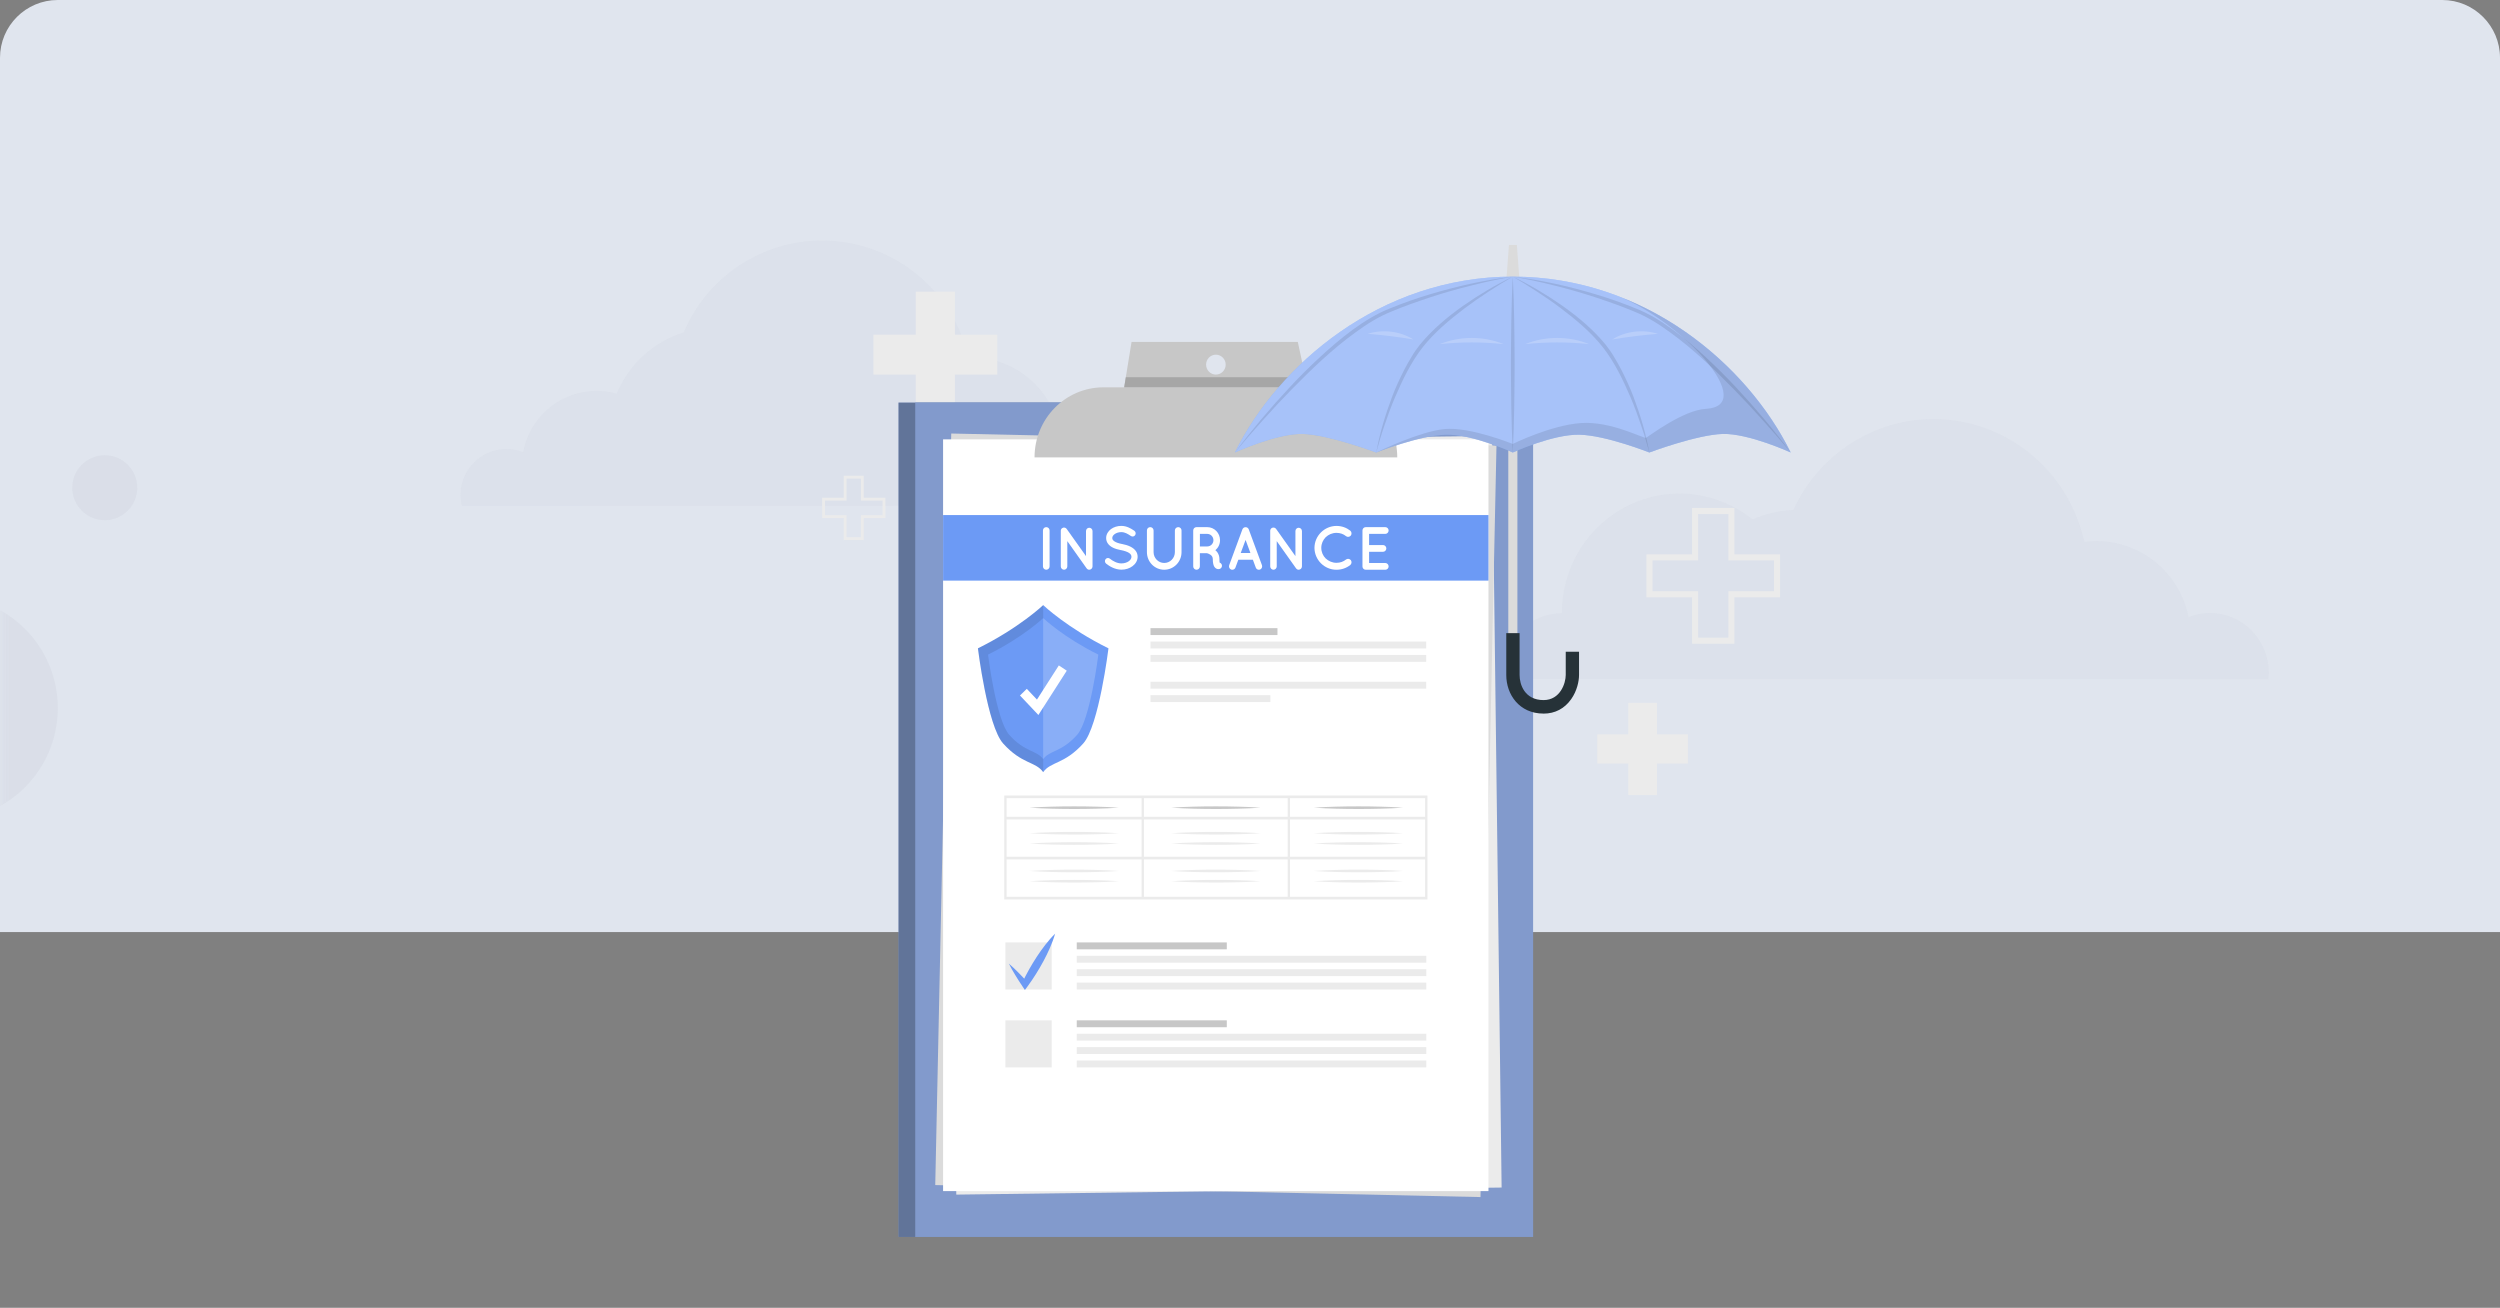 <svg width="346" height="181" viewBox="0 0 346 181" fill="none" xmlns="http://www.w3.org/2000/svg">
<rect x="0" y="0" width="346" height="181" fill="#808080" stroke="none"/>
<path d="M0 8C0 3.582 3.582 0 8 0H338C342.418 0 346 3.582 346 8V129H0V8Z" fill="#E0E5EE"/>
<mask id="mask0_2459_24040" style="mask-type:alpha" maskUnits="userSpaceOnUse" x="0" y="0" width="346" height="129">
<rect x="0.25" width="345" height="129" rx="8" fill="white"/>
</mask>
<g mask="url(#mask0_2459_24040)">
<path opacity="0.8" d="M157.392 70C158.066 68.66 158.386 67.17 158.322 65.671C158.257 64.173 157.81 62.716 157.023 61.439C156.236 60.162 155.136 59.108 153.826 58.376C152.517 57.645 151.042 57.261 149.542 57.26C148.41 57.258 147.289 57.479 146.242 57.91C145.371 55.422 143.748 53.267 141.599 51.742C139.449 50.218 136.878 49.399 134.242 49.4H134.002C133.019 45.12 130.704 41.261 127.389 38.38C124.074 35.498 119.931 33.742 115.555 33.364C111.179 32.986 106.797 34.006 103.037 36.277C99.277 38.547 96.335 41.952 94.632 46C92.557 46.645 90.65 47.739 89.046 49.204C87.442 50.67 86.181 52.471 85.352 54.48C83.968 54.094 82.519 54.001 81.097 54.206C79.675 54.412 78.312 54.911 77.094 55.674C75.876 56.436 74.831 57.444 74.025 58.633C73.219 59.822 72.669 61.167 72.412 62.58C71.449 62.202 70.407 62.065 69.379 62.181C68.351 62.297 67.366 62.663 66.511 63.247C65.657 63.831 64.958 64.614 64.475 65.53C63.992 66.445 63.741 67.465 63.742 68.5C63.744 69.013 63.808 69.523 63.932 70.02L157.392 70Z" fill="#DADFE9"/>
<path opacity="0.8" d="M313.95 94C313.95 93.704 314 93.395 314 93.092C314 90.901 313.143 88.801 311.616 87.252C310.09 85.703 308.02 84.832 305.862 84.832C304.851 84.831 303.848 85.025 302.908 85.402C302.24 82.137 300.38 79.25 297.7 77.32C295.021 75.391 291.721 74.563 288.464 75.002C287.497 70.57 285.184 66.558 281.852 63.53C278.519 60.503 274.335 58.612 269.888 58.125C265.442 57.638 260.957 58.579 257.064 60.816C253.172 63.052 250.07 66.471 248.193 70.591C246.25 70.653 244.338 71.096 242.562 71.896C240.163 69.96 237.274 68.751 234.228 68.408C231.182 68.065 228.103 68.602 225.345 69.958C222.586 71.314 220.261 73.433 218.638 76.07C217.014 78.708 216.157 81.758 216.166 84.869C214.015 84.863 211.948 85.721 210.418 87.257C208.888 88.792 208.019 90.879 208 93.063C208.001 93.367 208.02 93.67 208.057 93.971L313.95 94Z" fill="#DADFE9"/>
<circle opacity="0.7" cx="-7.5" cy="98" r="15.5" transform="rotate(180 -7.5 98)" fill="#D7DCE6"/>
<circle opacity="0.7" cx="14.5" cy="67.5" r="4.5" transform="rotate(180 14.5 67.5)" fill="#D7DCE6"/>
</g>
<path d="M234.184 82.672H227.867V76.718H234.184V70.295H240.039V76.718H246.355V82.672H240.039V89.095H234.184V82.672ZM239.207 81.823H245.524V77.564H239.207V71.141H235.019V77.564H228.702V81.823H235.019V88.246H239.207V81.823Z" fill="#EBEBEB"/>
<path d="M116.774 71.704H113.781V68.884H116.774V65.841H119.547V68.884H122.54V71.704H119.547V74.747H116.774V71.704ZM119.154 71.304H122.146V69.284H119.154V66.242H117.167V69.284H114.175V71.304H117.167V74.347H119.154V71.304Z" fill="#EBEBEB"/>
<path d="M233.61 101.633V105.673H229.324V110.031H225.349V105.673H221.062V101.633H225.349V97.272H229.324V101.633H233.61Z" fill="#EBEBEB"/>
<path d="M120.875 46.322V51.845H126.736V57.805H132.164V51.845H138.025V46.322H132.164V40.366H126.736V46.322H120.875Z" fill="#EBEBEB"/>
<path d="M209.854 55.714H124.352V171.194H209.854V55.714Z" fill="#A2C1FF"/>
<g opacity="0.4">
<path d="M209.854 55.714H124.352V171.194H209.854V55.714Z" fill="black"/>
</g>
<path d="M212.182 55.714H126.68V171.194H212.182V55.714Z" fill="#A2C1FF"/>
<g opacity="0.2">
<path d="M212.182 55.714H126.68V171.194H212.182V55.714Z" fill="black"/>
</g>
<path d="M206.521 60.324L131.047 61.302L132.35 165.334L207.824 164.356L206.521 60.324Z" fill="#EBEBEB"/>
<path d="M131.652 59.999L129.438 164.014L204.9 165.675L207.114 61.66L131.652 59.999Z" fill="#DBDBDB"/>
<path d="M206.003 60.808H130.523V164.848H206.003V60.808Z" fill="white"/>
<path d="M145.557 130.431H139.148V136.947H145.557V130.431Z" fill="#EBEBEB"/>
<path d="M169.788 130.43H149.023V131.385H169.788V130.43Z" fill="#C7C7C7"/>
<path d="M197.399 132.284H149.023V133.239H197.399V132.284Z" fill="#EBEBEB"/>
<path d="M197.399 134.139H149.023V135.093H197.399V134.139Z" fill="#EBEBEB"/>
<path d="M197.399 135.993H149.023V136.947H197.399V135.993Z" fill="#EBEBEB"/>
<path d="M139.617 133.353C139.854 133.555 140.079 133.762 140.301 133.973C140.526 134.184 140.739 134.403 140.958 134.617C141.39 135.05 141.805 135.499 142.216 135.95L141.482 135.999C142.062 134.762 142.737 133.579 143.477 132.438C143.85 131.869 144.241 131.312 144.661 130.774C145.084 130.235 145.525 129.711 146.029 129.22C145.836 129.901 145.585 130.545 145.315 131.174C145.043 131.803 144.741 132.417 144.418 133.016C143.77 134.214 143.057 135.369 142.249 136.468L141.846 137.016L141.512 136.516C141.171 136.008 140.84 135.493 140.523 134.969C140.369 134.704 140.206 134.442 140.055 134.172C139.904 133.904 139.753 133.633 139.617 133.353Z" fill="#6C9AF5"/>
<path d="M145.557 141.214H139.148V147.73H145.557V141.214Z" fill="#EBEBEB"/>
<path d="M169.788 141.214H149.023V142.168H169.788V141.214Z" fill="#C7C7C7"/>
<path d="M197.399 143.068H149.023V144.022H197.399V143.068Z" fill="#EBEBEB"/>
<path d="M197.399 144.922H149.023V145.876H197.399V144.922Z" fill="#EBEBEB"/>
<path d="M197.399 146.776H149.023V147.73H197.399V146.776Z" fill="#EBEBEB"/>
<path d="M176.8 86.936H159.227V87.891H176.8V86.936Z" fill="#C7C7C7"/>
<path d="M197.387 88.79H159.227V89.745H197.387V88.79Z" fill="#EBEBEB"/>
<path d="M197.387 90.645H159.227V91.599H197.387V90.645Z" fill="#EBEBEB"/>
<path d="M197.387 94.352H159.227V95.306H197.387V94.352Z" fill="#EBEBEB"/>
<path d="M175.82 96.207H159.227V97.161H175.82V96.207Z" fill="#EBEBEB"/>
<path d="M206.003 71.285H130.523V80.357H206.003V71.285Z" fill="#6C9AF5"/>
<path d="M144.344 73.419C144.344 73.157 144.542 72.955 144.8 72.955C145.057 72.955 145.264 73.157 145.264 73.419V78.388C145.264 78.65 145.048 78.852 144.8 78.852C144.551 78.852 144.344 78.65 144.344 78.388V73.419Z" fill="white"/>
<path d="M147.716 78.388C147.716 78.641 147.509 78.852 147.269 78.852C147.012 78.852 146.813 78.641 146.813 78.388V73.485C146.804 73.341 146.872 73.191 146.997 73.097C147.204 72.953 147.485 72.995 147.627 73.2L150.303 76.965V73.495C150.303 73.251 150.501 73.04 150.75 73.04C150.999 73.04 151.206 73.251 151.206 73.495V78.388C151.206 78.641 150.999 78.852 150.75 78.852C150.617 78.852 150.493 78.786 150.41 78.683C150.392 78.665 150.377 78.65 150.368 78.632L147.716 74.891V78.388Z" fill="white"/>
<path d="M153.014 77.386C153.162 77.199 153.437 77.175 153.618 77.326C153.982 77.63 154.612 77.982 155.201 77.976C155.616 77.976 155.988 77.849 156.237 77.663C156.486 77.476 156.592 77.266 156.592 77.055C156.592 76.947 156.569 76.868 156.518 76.784C156.468 76.7 156.394 76.615 156.27 76.531C156.03 76.372 155.624 76.227 155.136 76.134H155.118C154.728 76.059 154.363 75.956 154.05 75.806C153.736 75.655 153.461 75.445 153.28 75.15C153.156 74.948 153.091 74.71 153.091 74.46C153.091 73.955 153.372 73.515 153.754 73.229C154.144 72.944 154.648 72.784 155.186 72.784C155.983 72.784 156.569 73.181 156.992 73.458C157.181 73.594 157.241 73.862 157.107 74.057C156.983 74.259 156.717 74.319 156.518 74.183C156.095 73.898 155.69 73.645 155.183 73.645C154.81 73.645 154.479 73.762 154.254 73.931C154.029 74.099 153.94 74.286 153.94 74.46C153.94 74.563 153.958 74.629 153.999 74.695C154.041 74.761 154.115 74.84 154.224 74.915C154.44 75.065 154.813 75.201 155.26 75.285H155.278C155.701 75.369 156.089 75.478 156.421 75.64C156.761 75.809 157.06 76.028 157.249 76.338C157.374 76.54 157.448 76.793 157.448 77.055C157.448 77.594 157.149 78.057 156.734 78.361C156.329 78.665 155.79 78.843 155.201 78.843C154.307 78.834 153.552 78.379 153.079 78C152.895 77.849 152.872 77.57 153.014 77.386Z" fill="white"/>
<path d="M161.129 78.852C159.794 78.852 158.734 77.756 158.734 76.417V73.419C158.734 73.157 158.933 72.955 159.19 72.955C159.448 72.955 159.655 73.157 159.655 73.419V76.417C159.655 77.241 160.318 77.915 161.129 77.915C161.94 77.915 162.603 77.241 162.603 76.417V73.419C162.603 73.157 162.81 72.955 163.068 72.955C163.325 72.955 163.524 73.157 163.524 73.419V76.417C163.524 77.756 162.455 78.852 161.129 78.852Z" fill="white"/>
<path d="M169.098 78.153C169.181 78.397 169.048 78.659 168.808 78.743C168.776 78.752 168.707 78.767 168.625 78.767H168.616C168.533 78.767 168.408 78.749 168.293 78.674C168.186 78.608 168.095 78.496 168.027 78.379C167.911 78.135 167.852 77.831 167.852 77.368C167.843 77.208 167.811 77.097 167.751 77.007C167.701 76.913 167.603 76.829 167.503 76.763C167.328 76.645 167.112 76.576 167.038 76.561H166.061V78.388C166.061 78.641 165.854 78.852 165.596 78.852C165.339 78.852 165.141 78.641 165.141 78.388V73.419C165.141 73.157 165.339 72.955 165.596 72.955H167.079C168.065 72.955 168.852 73.765 168.852 74.767C168.852 75.324 168.604 75.812 168.207 76.149C168.314 76.233 168.414 76.335 168.497 76.462C168.663 76.706 168.77 77.019 168.77 77.371C168.761 77.624 168.787 77.783 168.802 77.867C168.935 77.909 169.042 78.012 169.092 78.153H169.098ZM167.938 74.767C167.938 74.28 167.556 73.891 167.085 73.891H166.067V75.628H167.085C167.559 75.628 167.938 75.24 167.938 74.767Z" fill="white"/>
<path d="M173.4 77.464H171.387L170.982 78.56C170.908 78.746 170.733 78.855 170.55 78.855C170.49 78.855 170.443 78.846 170.393 78.831C170.153 78.737 170.038 78.469 170.12 78.222L171.95 73.259C172.024 73.073 172.207 72.955 172.388 72.964C172.577 72.955 172.752 73.073 172.826 73.259L174.655 78.222C174.738 78.466 174.623 78.737 174.383 78.831C174.341 78.849 174.282 78.855 174.226 78.855C174.042 78.855 173.871 78.746 173.803 78.56L173.397 77.464H173.4ZM173.06 76.537L172.388 74.725L171.716 76.537H173.057H173.06Z" fill="white"/>
<path d="M176.7 78.388C176.7 78.641 176.493 78.852 176.253 78.852C175.996 78.852 175.798 78.641 175.798 78.388V73.485C175.789 73.341 175.857 73.191 175.981 73.097C176.188 72.953 176.47 72.995 176.612 73.2L179.287 76.965V73.495C179.287 73.251 179.486 73.04 179.734 73.04C179.983 73.04 180.19 73.251 180.19 73.495V78.388C180.19 78.641 179.983 78.852 179.734 78.852C179.601 78.852 179.477 78.786 179.394 78.683C179.376 78.665 179.361 78.65 179.353 78.632L176.7 74.891V78.388Z" fill="white"/>
<path d="M181.922 75.82C181.931 74.153 183.304 72.796 184.962 72.787C185.69 72.787 186.353 73.03 186.877 73.443C187.075 73.611 187.108 73.906 186.96 74.117C186.794 74.328 186.486 74.361 186.297 74.21C185.933 73.906 185.477 73.747 184.962 73.747C184.391 73.747 183.861 73.981 183.47 74.355C183.097 74.743 182.866 75.249 182.866 75.82C182.866 76.392 183.097 76.916 183.47 77.286C183.861 77.656 184.391 77.894 184.962 77.894C185.477 77.894 185.924 77.735 186.297 77.431C186.486 77.286 186.794 77.322 186.96 77.524C187.108 77.735 187.075 78.039 186.877 78.198C186.356 78.611 185.693 78.854 184.962 78.854C183.304 78.854 181.931 77.497 181.922 75.82Z" fill="white"/>
<path d="M188.565 78.388V73.419C188.565 73.157 188.764 72.955 189.021 72.955H191.73C191.969 72.955 192.186 73.157 192.186 73.419C192.186 73.681 191.969 73.891 191.73 73.891H189.483V75.433H191.413C191.662 75.433 191.869 75.652 191.869 75.896C191.869 76.158 191.662 76.368 191.413 76.368H189.483V77.919H191.73C191.969 77.919 192.186 78.129 192.186 78.391C192.186 78.653 191.969 78.855 191.73 78.855H189.045C189.027 78.855 189.027 78.846 189.027 78.846L189.018 78.855C188.761 78.855 188.562 78.644 188.562 78.391L188.565 78.388Z" fill="white"/>
<path d="M197.556 124.487H138.992V110.097H197.556V124.487ZM139.312 124.12H197.236V110.464H139.312V124.12Z" fill="#EBEBEB"/>
<path d="M197.392 118.576H139.148V118.943H197.392V118.576Z" fill="#EBEBEB"/>
<path d="M197.392 113.046H139.148V113.414H197.392V113.046Z" fill="#EBEBEB"/>
<path d="M158.32 110.281H158V124.303H158.32V110.281Z" fill="#EBEBEB"/>
<path d="M178.538 110.281H178.219V124.303H178.538V110.281Z" fill="#EBEBEB"/>
<path d="M142.477 111.782C143.507 111.707 144.537 111.671 145.567 111.641C146.597 111.608 147.627 111.602 148.657 111.599C149.687 111.602 150.717 111.608 151.747 111.641L153.292 111.692C153.807 111.722 154.322 111.74 154.838 111.782C154.322 111.824 153.807 111.842 153.292 111.872L151.747 111.924C150.717 111.957 149.687 111.963 148.657 111.966C147.627 111.96 146.597 111.957 145.567 111.924C144.537 111.893 143.507 111.857 142.477 111.782Z" fill="#C7C7C7"/>
<path d="M162.094 111.782C163.124 111.707 164.154 111.671 165.184 111.641C166.214 111.608 167.244 111.602 168.274 111.599C169.304 111.602 170.334 111.608 171.364 111.641L172.91 111.692C173.425 111.722 173.94 111.74 174.455 111.782C173.94 111.824 173.425 111.842 172.91 111.872L171.364 111.924C170.334 111.957 169.304 111.963 168.274 111.966C167.244 111.96 166.214 111.957 165.184 111.924C164.154 111.893 163.124 111.857 162.094 111.782Z" fill="#C7C7C7"/>
<path d="M181.82 111.782C182.85 111.707 183.88 111.671 184.911 111.641C185.941 111.608 186.971 111.602 188.001 111.599C189.031 111.602 190.061 111.608 191.091 111.641L192.636 111.692C193.151 111.722 193.666 111.74 194.181 111.782C193.666 111.824 193.151 111.842 192.636 111.872L191.091 111.924C190.061 111.957 189.031 111.963 188.001 111.966C186.971 111.96 185.941 111.957 184.911 111.924C183.88 111.893 182.85 111.857 181.82 111.782Z" fill="#C7C7C7"/>
<path d="M142.477 115.319C143.507 115.244 144.537 115.207 145.567 115.177C146.597 115.144 147.627 115.138 148.657 115.135C149.687 115.138 150.717 115.144 151.747 115.177L153.292 115.229C153.807 115.259 154.322 115.277 154.838 115.319C154.322 115.361 153.807 115.379 153.292 115.409L151.747 115.46C150.717 115.493 149.687 115.499 148.657 115.502C147.627 115.496 146.597 115.493 145.567 115.46C144.537 115.43 143.507 115.394 142.477 115.319Z" fill="#EBEBEB"/>
<path d="M162.094 115.319C163.124 115.244 164.154 115.207 165.184 115.177C166.214 115.144 167.244 115.138 168.274 115.135C169.304 115.138 170.334 115.144 171.364 115.177L172.91 115.229C173.425 115.259 173.94 115.277 174.455 115.319C173.94 115.361 173.425 115.379 172.91 115.409L171.364 115.46C170.334 115.493 169.304 115.499 168.274 115.502C167.244 115.496 166.214 115.493 165.184 115.46C164.154 115.43 163.124 115.394 162.094 115.319Z" fill="#EBEBEB"/>
<path d="M181.82 115.319C182.85 115.244 183.88 115.207 184.911 115.177C185.941 115.144 186.971 115.138 188.001 115.135C189.031 115.138 190.061 115.144 191.091 115.177L192.636 115.229C193.151 115.259 193.666 115.277 194.181 115.319C193.666 115.361 193.151 115.379 192.636 115.409L191.091 115.46C190.061 115.493 189.031 115.499 188.001 115.502C186.971 115.496 185.941 115.493 184.911 115.46C183.88 115.43 182.85 115.394 181.82 115.319Z" fill="#EBEBEB"/>
<path d="M142.477 116.743C143.507 116.667 144.537 116.631 145.567 116.601C146.597 116.568 147.627 116.562 148.657 116.559C149.687 116.562 150.717 116.568 151.747 116.601L153.292 116.652C153.807 116.682 154.322 116.7 154.838 116.743C154.322 116.785 153.807 116.803 153.292 116.833L151.747 116.884C150.717 116.917 149.687 116.923 148.657 116.926C147.627 116.92 146.597 116.917 145.567 116.884C144.537 116.854 143.507 116.818 142.477 116.743Z" fill="#EBEBEB"/>
<path d="M162.094 116.743C163.124 116.667 164.154 116.631 165.184 116.601C166.214 116.568 167.244 116.562 168.274 116.559C169.304 116.562 170.334 116.568 171.364 116.601L172.91 116.652C173.425 116.682 173.94 116.7 174.455 116.743C173.94 116.785 173.425 116.803 172.91 116.833L171.364 116.884C170.334 116.917 169.304 116.923 168.274 116.926C167.244 116.92 166.214 116.917 165.184 116.884C164.154 116.854 163.124 116.818 162.094 116.743Z" fill="#EBEBEB"/>
<path d="M181.82 116.743C182.85 116.667 183.88 116.631 184.911 116.601C185.941 116.568 186.971 116.562 188.001 116.559C189.031 116.562 190.061 116.568 191.091 116.601L192.636 116.652C193.151 116.682 193.666 116.7 194.181 116.743C193.666 116.785 193.151 116.803 192.636 116.833L191.091 116.884C190.061 116.917 189.031 116.923 188.001 116.926C186.971 116.92 185.941 116.917 184.911 116.884C183.88 116.854 182.85 116.818 181.82 116.743Z" fill="#EBEBEB"/>
<path d="M142.477 120.541C143.507 120.466 144.537 120.43 145.567 120.4C146.597 120.367 147.627 120.361 148.657 120.358C149.687 120.361 150.717 120.367 151.747 120.4L153.292 120.451C153.807 120.481 154.322 120.499 154.838 120.541C154.322 120.583 153.807 120.602 153.292 120.632L151.747 120.683C150.717 120.716 149.687 120.722 148.657 120.725C147.627 120.719 146.597 120.716 145.567 120.683C144.537 120.653 143.507 120.617 142.477 120.541Z" fill="#EBEBEB"/>
<path d="M162.094 120.541C163.124 120.466 164.154 120.43 165.184 120.4C166.214 120.367 167.244 120.361 168.274 120.358C169.304 120.361 170.334 120.367 171.364 120.4L172.91 120.451C173.425 120.481 173.94 120.499 174.455 120.541C173.94 120.583 173.425 120.602 172.91 120.632L171.364 120.683C170.334 120.716 169.304 120.722 168.274 120.725C167.244 120.719 166.214 120.716 165.184 120.683C164.154 120.653 163.124 120.617 162.094 120.541Z" fill="#EBEBEB"/>
<path d="M181.82 120.541C182.85 120.466 183.88 120.43 184.911 120.4C185.941 120.367 186.971 120.361 188.001 120.358C189.031 120.361 190.061 120.367 191.091 120.4L192.636 120.451C193.151 120.481 193.666 120.499 194.181 120.541C193.666 120.583 193.151 120.602 192.636 120.632L191.091 120.683C190.061 120.716 189.031 120.722 188.001 120.725C186.971 120.719 185.941 120.716 184.911 120.683C183.88 120.653 182.85 120.617 181.82 120.541Z" fill="#EBEBEB"/>
<path d="M142.477 121.961C143.507 121.886 144.537 121.85 145.567 121.82C146.597 121.787 147.627 121.781 148.657 121.778C149.687 121.781 150.717 121.787 151.747 121.82L153.292 121.871C153.807 121.901 154.322 121.919 154.838 121.961C154.322 122.004 153.807 122.022 153.292 122.052L151.747 122.103C150.717 122.136 149.687 122.142 148.657 122.145C147.627 122.139 146.597 122.136 145.567 122.103C144.537 122.073 143.507 122.037 142.477 121.961Z" fill="#EBEBEB"/>
<path d="M162.094 121.961C163.124 121.886 164.154 121.85 165.184 121.82C166.214 121.787 167.244 121.781 168.274 121.778C169.304 121.781 170.334 121.787 171.364 121.82L172.91 121.871C173.425 121.901 173.94 121.919 174.455 121.961C173.94 122.004 173.425 122.022 172.91 122.052L171.364 122.103C170.334 122.136 169.304 122.142 168.274 122.145C167.244 122.139 166.214 122.136 165.184 122.103C164.154 122.073 163.124 122.037 162.094 121.961Z" fill="#EBEBEB"/>
<path d="M181.82 121.961C182.85 121.886 183.88 121.85 184.911 121.82C185.941 121.787 186.971 121.781 188.001 121.778C189.031 121.781 190.061 121.787 191.091 121.82L192.636 121.871C193.151 121.901 193.666 121.919 194.181 121.961C193.666 122.004 193.151 122.022 192.636 122.052L191.091 122.103C190.061 122.136 189.031 122.142 188.001 122.145C186.971 122.139 185.941 122.136 184.911 122.103C183.88 122.073 182.85 122.037 181.82 121.961Z" fill="#EBEBEB"/>
<path d="M193.381 63.307H143.18C143.18 57.95 147.451 53.607 152.72 53.607H183.841C189.11 53.607 193.381 57.95 193.381 63.307Z" fill="#C7C7C7"/>
<path d="M179.615 47.322H156.607L155.586 53.606H180.974L179.615 47.322ZM168.278 51.843C167.53 51.843 166.923 51.228 166.923 50.464C166.923 49.703 167.533 49.086 168.278 49.086C169.024 49.086 169.634 49.706 169.634 50.464C169.634 51.222 169.03 51.843 168.278 51.843Z" fill="#C7C7C7"/>
<path d="M180.974 53.606H155.586L155.814 52.201H180.669L180.974 53.606Z" fill="#A6A6A6"/>
<path d="M153.412 89.733C153.412 89.733 152.091 100.478 149.922 102.895C147.317 105.796 145.428 105.372 144.378 106.865C143.327 105.366 141.435 105.793 138.831 102.892C136.661 100.475 135.344 89.73 135.344 89.73C141.06 86.91 144.378 83.747 144.378 83.747C144.478 83.846 147.785 86.952 153.412 89.73V89.733Z" fill="#6C9AF5"/>
<path opacity="0.1" d="M144.378 83.753V106.865C143.327 105.366 141.435 105.793 138.831 102.892C136.661 100.475 135.344 89.73 135.344 89.73C141.06 86.91 144.378 83.747 144.378 83.747V83.753Z" fill="black"/>
<path d="M136.745 90.597C136.745 90.597 137.861 99.672 139.69 101.715C141.893 104.168 143.488 103.807 144.376 105.071C145.264 103.807 146.862 104.168 149.062 101.715C150.894 99.672 152.007 90.597 152.007 90.597C147.179 88.213 144.376 85.544 144.376 85.544C144.376 85.544 141.57 88.213 136.742 90.597H136.745Z" fill="#6C9AF5"/>
<path opacity="0.2" d="M152.009 90.597C152.009 90.597 150.893 99.672 149.061 101.715C146.861 104.165 145.266 103.81 144.375 105.068V85.544C144.461 85.625 147.252 88.25 152.006 90.597H152.009Z" fill="white"/>
<path d="M143.713 98.955L141.164 96.258L142.108 95.334L143.514 96.821L146.542 92.095L147.641 92.824L143.713 98.955Z" fill="white"/>
<path d="M208.747 91.667H210.008V41.562H208.747V91.667Z" fill="#DBDBDB"/>
<path d="M208.469 38.893H210.301L209.934 33.9H208.839L208.469 38.893Z" fill="#DBDBDB"/>
<path d="M213.625 98.761C210.239 98.761 208.469 96.082 208.469 93.439V87.627H210.31V93.439C210.31 94.722 211.008 96.892 213.628 96.892C215.946 96.892 216.698 94.544 216.698 93.409V90.204H218.539V93.409C218.539 94.285 218.255 95.624 217.455 96.759C216.535 98.069 215.212 98.764 213.631 98.764L213.625 98.761Z" fill="#263238"/>
<path d="M170.906 62.628C170.906 62.628 176.717 59.961 180.319 60.058C183.915 60.163 190.463 62.628 190.463 62.628C190.463 62.628 196.413 60.262 200.098 60.166C203.783 60.061 209.371 62.628 209.371 62.628C209.371 62.628 214.96 60.058 218.645 60.166C222.33 60.262 228.271 62.628 228.271 62.628C228.271 62.628 234.819 60.166 238.424 60.058C242.026 59.958 247.837 62.628 247.837 62.628C241.857 50.501 227.703 38.285 209.371 38.285C191.04 38.285 176.88 50.501 170.906 62.628Z" fill="#6C9AF5"/>
<path opacity="0.4" d="M170.906 62.628C170.906 62.628 176.717 59.961 180.319 60.058C183.915 60.163 190.463 62.628 190.463 62.628C190.463 62.628 196.413 60.262 200.098 60.166C203.783 60.061 209.371 62.628 209.371 62.628C209.371 62.628 214.96 60.058 218.645 60.166C222.33 60.262 228.271 62.628 228.271 62.628C228.271 62.628 234.819 60.166 238.424 60.058C242.026 59.958 247.837 62.628 247.837 62.628C241.857 50.501 227.703 38.285 209.371 38.285C191.04 38.285 176.88 50.501 170.906 62.628Z" fill="white"/>
<g opacity="0.1">
<path d="M170.906 62.627C172.167 61.117 173.452 59.624 174.772 58.167C176.083 56.701 177.418 55.26 178.795 53.86C181.544 51.064 184.383 48.334 187.538 46.044C189.107 44.891 190.756 43.843 192.55 43.127C194.344 42.368 196.185 41.733 198.035 41.116C199.885 40.511 201.761 39.976 203.653 39.509C205.541 39.028 207.447 38.615 209.371 38.287C205.494 38.739 201.667 39.608 197.916 40.728C196.04 41.285 194.19 41.944 192.375 42.681C190.531 43.404 188.832 44.46 187.24 45.616C185.65 46.787 184.149 48.069 182.702 49.408C181.257 50.748 179.851 52.132 178.513 53.58C175.823 56.457 173.271 59.47 170.909 62.627H170.906Z" fill="black"/>
<path d="M190.472 62.628C190.818 61.328 191.203 60.039 191.644 58.772C192.07 57.499 192.538 56.244 193.059 55.013C194.113 52.566 195.285 50.122 196.907 48.051C198.547 45.978 200.604 44.262 202.714 42.664C203.774 41.863 204.866 41.108 205.979 40.382C207.086 39.645 208.22 38.953 209.371 38.285C206.971 39.431 204.674 40.801 202.483 42.336C200.302 43.88 198.227 45.617 196.504 47.72C196.084 48.25 195.684 48.813 195.35 49.4C194.992 49.975 194.669 50.568 194.352 51.167C193.74 52.37 193.168 53.596 192.689 54.86C191.73 57.382 190.954 59.976 190.469 62.628H190.472Z" fill="black"/>
<path d="M209.367 62.628C209.473 60.599 209.524 58.571 209.565 56.542C209.607 54.514 209.604 52.485 209.624 50.456C209.604 48.428 209.607 46.399 209.565 44.37L209.494 41.328C209.45 40.313 209.426 39.299 209.367 38.285C209.308 39.299 209.284 40.313 209.24 41.328L209.169 44.37C209.127 46.399 209.13 48.428 209.109 50.456C209.13 52.485 209.127 54.514 209.169 56.542C209.21 58.571 209.26 60.599 209.367 62.628Z" fill="black"/>
<path d="M247.837 62.627C245.475 59.47 242.924 56.457 240.233 53.58C238.895 52.132 237.489 50.751 236.045 49.408C234.597 48.069 233.096 46.787 231.507 45.616C229.914 44.457 228.215 43.401 226.371 42.681C224.554 41.941 222.707 41.285 220.83 40.728C217.08 39.608 213.253 38.739 209.375 38.287C211.299 38.615 213.205 39.025 215.094 39.509C216.985 39.976 218.862 40.511 220.712 41.116C222.559 41.733 224.4 42.368 226.197 43.127C227.993 43.843 229.639 44.891 231.208 46.044C234.363 48.334 237.202 51.067 239.952 53.86C241.328 55.26 242.663 56.701 243.974 58.167C245.295 59.624 246.579 61.117 247.84 62.627H247.837Z" fill="black"/>
<path d="M228.27 62.628C227.784 59.976 227.009 57.382 226.05 54.86C225.57 53.596 224.999 52.37 224.386 51.167C224.07 50.571 223.747 49.975 223.389 49.4C223.051 48.813 222.652 48.253 222.234 47.72C220.515 45.617 218.437 43.88 216.255 42.336C214.065 40.801 211.768 39.431 209.367 38.285C210.519 38.953 211.652 39.645 212.759 40.382C213.872 41.108 214.968 41.86 216.024 42.664C218.135 44.262 220.192 45.978 221.832 48.051C223.454 50.122 224.626 52.566 225.68 55.013C226.201 56.244 226.668 57.502 227.095 58.772C227.536 60.039 227.92 61.328 228.267 62.628H228.27Z" fill="black"/>
</g>
<path opacity="0.1" d="M247.826 62.625C247.651 62.547 241.962 59.964 238.416 60.06C234.811 60.166 228.263 62.628 228.263 62.628C228.263 62.628 222.32 60.265 218.638 60.166C214.952 60.057 209.364 62.628 209.364 62.628C209.364 62.628 203.775 60.057 200.09 60.166C196.636 60.256 191.189 62.342 190.523 62.601C191.142 62.3 196.58 59.708 199.913 59.383C203.456 59.04 209.364 61.445 209.364 61.445C209.364 61.445 214.63 58.841 218.815 58.55C222.998 58.255 227.506 60.759 227.834 60.584C228.16 60.413 232.949 56.756 236.078 56.587C243.309 56.193 233.269 44.858 224.205 41.084C235.237 45.382 243.587 54.023 247.826 62.619V62.625Z" fill="black"/>
<g opacity="0.2">
<path d="M189.289 46.201C191.361 45.545 193.771 45.819 195.618 46.986C193.54 46.628 191.391 46.372 189.289 46.201Z" fill="white"/>
<path d="M229.453 46.201C227.349 46.375 225.203 46.628 223.125 46.986C224.975 45.819 227.381 45.545 229.453 46.201Z" fill="white"/>
<path d="M199.273 47.625C202.053 46.493 205.327 46.484 208.103 47.625C205.149 47.312 202.228 47.315 199.273 47.625Z" fill="white"/>
<path d="M219.931 47.625C216.977 47.315 214.053 47.312 211.102 47.625C213.878 46.484 217.155 46.493 219.931 47.625Z" fill="white"/>
</g>
</svg>
